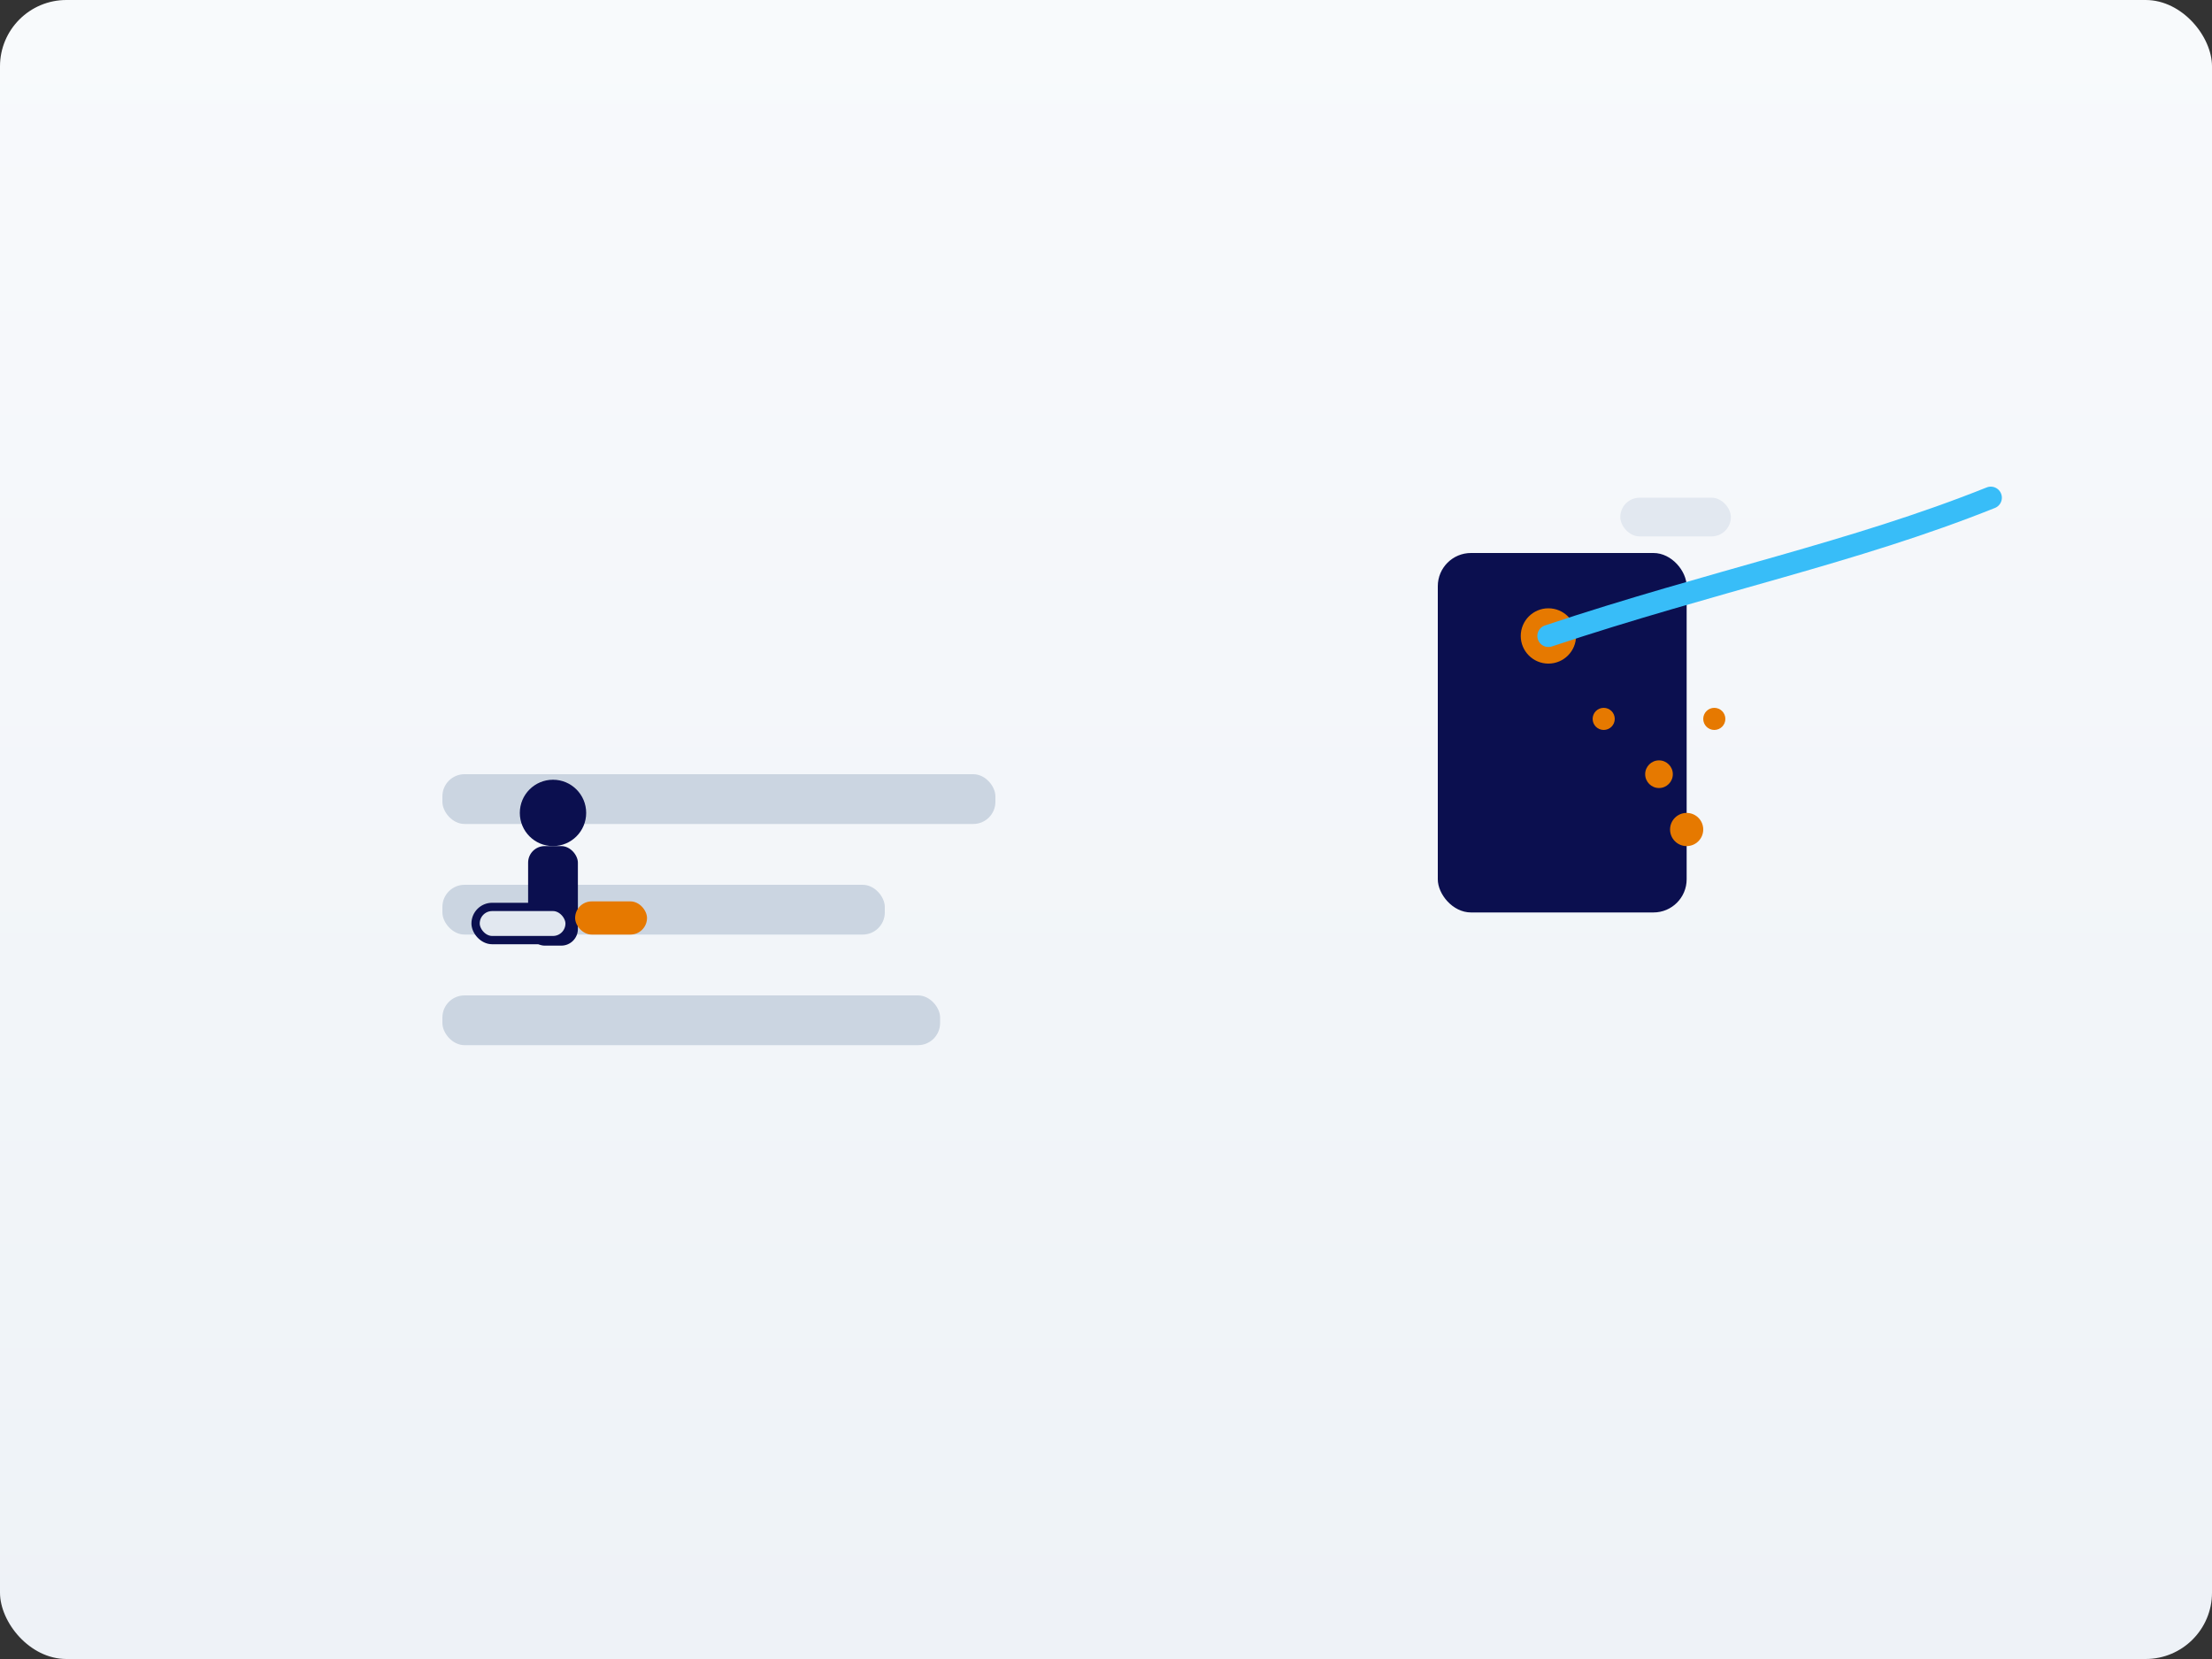 <svg xmlns="http://www.w3.org/2000/svg" viewBox="0 0 800 600" role="img" aria-labelledby="title desc">
  <rect x="0" y="0" width="800" height="600" fill="#333333" stroke="none"/>
  <title id="title">Sanitization and Disinfection Illustration</title>
  <desc id="desc">Technician spraying disinfectant, room surfaces with sparkles indicating sanitized environment.</desc>
  <defs>
    <linearGradient id="bg" x1="0" y1="0" x2="0" y2="1">
      <stop offset="0" stop-color="#f8fafc"/>
      <stop offset="1" stop-color="#eef2f7"/>
    </linearGradient>
  </defs>
  <rect width="800" height="600" rx="24" fill="url(#bg)"/>
  <g transform="translate(520 200)">
    <rect x="0" y="0" width="90" height="130" rx="12" fill="#0b0f4f"/>
    <rect x="66" y="-20" width="40" height="14" rx="7" fill="#e2e8f0"/>
    <circle cx="40" cy="30" r="10" fill="#e67900"/>
    <path d="M40 30 C100 10, 150 0, 200 -20" stroke="#38bdf8" stroke-width="8" fill="none" stroke-linecap="round"/>
  </g>
  <g fill="#e67900">
    <circle cx="600" cy="280" r="5"/>
    <circle cx="580" cy="260" r="4"/>
    <circle cx="620" cy="260" r="4"/>
    <circle cx="610" cy="300" r="6"/>
  </g>
  <g fill="#cbd5e1">
    <rect x="160" y="280" width="200" height="18" rx="8"/>
    <rect x="160" y="320" width="160" height="18" rx="8"/>
    <rect x="160" y="360" width="180" height="18" rx="8"/>
  </g>
  <g transform="translate(200 320)">
    <circle cx="0" cy="-26" r="12" fill="#0b0f4f"/>
    <rect x="-9" y="-14" width="18" height="36" rx="6" fill="#0b0f4f"/>
    <rect x="-28" y="8" width="34" height="12" rx="6" fill="#e2e8f0" stroke="#0b0f4f" stroke-width="3"/>
    <rect x="8" y="6" width="26" height="12" rx="6" fill="#e67900"/>
  </g>
</svg>


